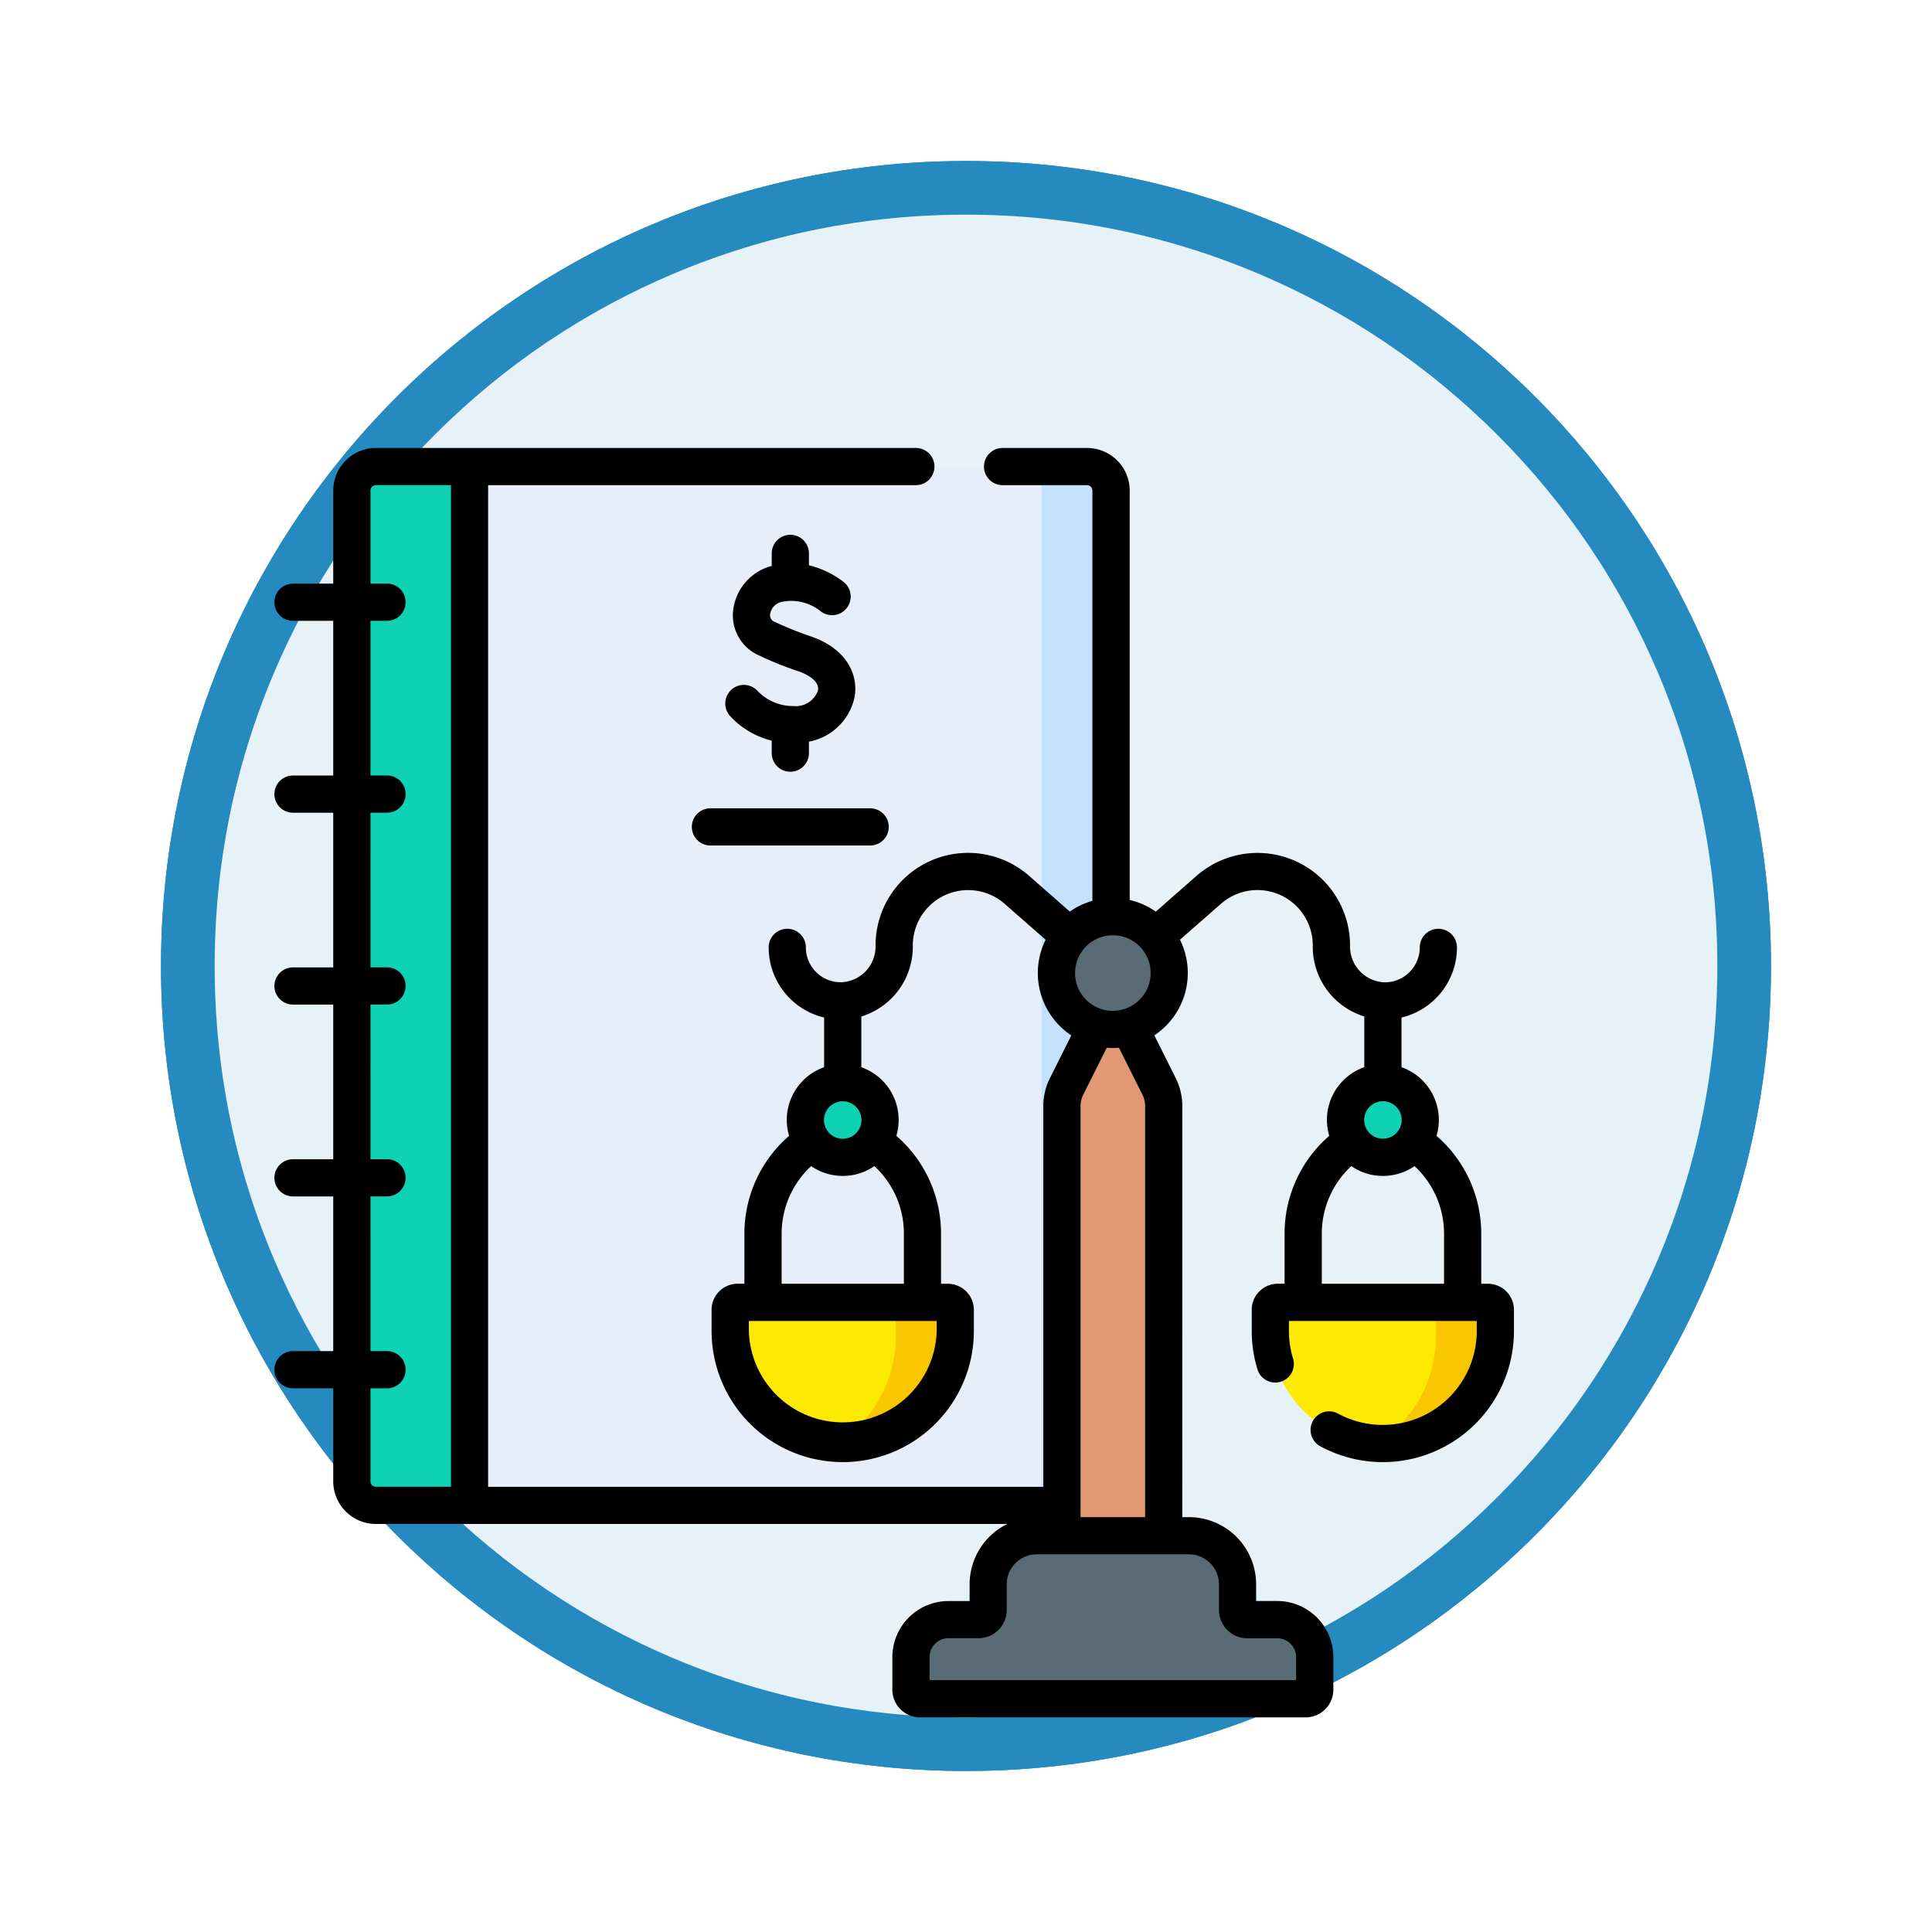 <svg xmlns="http://www.w3.org/2000/svg" xmlns:xlink="http://www.w3.org/1999/xlink" width="108" height="108" viewBox="0 0 108 108">
  <defs>
    <filter id="Trazado_978624" x="0" y="0" width="108" height="108" filterUnits="userSpaceOnUse">
      <feOffset dy="3" input="SourceAlpha"/>
      <feGaussianBlur stdDeviation="3" result="blur"/>
      <feFlood flood-opacity="0.161"/>
      <feComposite operator="in" in2="blur"/>
      <feComposite in="SourceGraphic"/>
    </filter>
    <filter id="Trazado_1076716" x="0" y="0" width="108" height="108" filterUnits="userSpaceOnUse">
      <feOffset dy="3" input="SourceAlpha"/>
      <feGaussianBlur stdDeviation="3" result="blur-2"/>
      <feFlood flood-opacity="0.161"/>
      <feComposite operator="in" in2="blur-2"/>
      <feComposite in="SourceGraphic"/>
    </filter>
  </defs>
  <g id="Grupo_1216227" data-name="Grupo 1216227" transform="translate(-196 -534)">
    <g id="Grupo_1215980" data-name="Grupo 1215980" transform="translate(205 540)">
      <g id="Grupo_1208503" data-name="Grupo 1208503" transform="translate(0)">
        <g id="Grupo_1200660" data-name="Grupo 1200660">
          <g id="Grupo_1181203" data-name="Grupo 1181203">
            <g id="Grupo_1172348" data-name="Grupo 1172348">
              <g id="Grupo_1171897" data-name="Grupo 1171897">
                <g id="Grupo_1171052" data-name="Grupo 1171052">
                  <g id="Grupo_1164581" data-name="Grupo 1164581">
                    <g id="Grupo_1144123" data-name="Grupo 1144123">
                      <g transform="matrix(1, 0, 0, 1, -9, -6)" filter="url(#Trazado_978624)">
                        <g id="Trazado_978624-2" data-name="Trazado 978624" transform="translate(9 6)" fill="#e7f2f8">
                          <path d="M 45 88.5 C 39.127 88.5 33.43 87.35 28.068 85.082 C 22.889 82.891 18.236 79.755 14.241 75.759 C 10.245 71.764 7.109 67.111 4.918 61.932 C 2.65 56.57 1.5 50.873 1.5 45 C 1.5 39.127 2.65 33.43 4.918 28.068 C 7.109 22.889 10.245 18.236 14.241 14.241 C 18.236 10.245 22.889 7.109 28.068 4.918 C 33.43 2.65 39.127 1.5 45 1.5 C 50.873 1.5 56.57 2.65 61.932 4.918 C 67.111 7.109 71.764 10.245 75.759 14.241 C 79.755 18.236 82.891 22.889 85.082 28.068 C 87.35 33.43 88.5 39.127 88.5 45 C 88.5 50.873 87.35 56.57 85.082 61.932 C 82.891 67.111 79.755 71.764 75.759 75.759 C 71.764 79.755 67.111 82.891 61.932 85.082 C 56.57 87.35 50.873 88.5 45 88.5 Z" stroke="none"/>
                          <path d="M 45 3 C 39.329 3 33.829 4.11 28.653 6.299 C 23.652 8.415 19.16 11.443 15.302 15.302 C 11.443 19.16 8.415 23.652 6.299 28.653 C 4.11 33.829 3 39.329 3 45 C 3 50.671 4.11 56.171 6.299 61.347 C 8.415 66.348 11.443 70.84 15.302 74.698 C 19.16 78.557 23.652 81.585 28.653 83.701 C 33.829 85.89 39.329 87 45 87 C 50.671 87 56.171 85.89 61.347 83.701 C 66.348 81.585 70.84 78.557 74.698 74.698 C 78.557 70.84 81.585 66.348 83.701 61.347 C 85.89 56.171 87 50.671 87 45 C 87 39.329 85.89 33.829 83.701 28.653 C 81.585 23.652 78.557 19.16 74.698 15.302 C 70.84 11.443 66.348 8.415 61.347 6.299 C 56.171 4.11 50.671 3 45 3 M 45 0 C 69.853 0 90 20.147 90 45 C 90 69.853 69.853 90 45 90 C 20.147 90 0 69.853 0 45 C 0 20.147 20.147 0 45 0 Z" stroke="none" fill="#248abf"/>
                        </g>
                      </g>
                      <g transform="matrix(1, 0, 0, 1, -9, -6)" filter="url(#Trazado_1076716)">
                        <g id="Trazado_1076716-2" data-name="Trazado 1076716" transform="translate(9 6)" fill="#e7f2f8">
                          <path d="M 45 88.5 C 39.127 88.5 33.43 87.35 28.068 85.082 C 22.889 82.891 18.236 79.755 14.241 75.759 C 10.245 71.764 7.109 67.111 4.918 61.932 C 2.65 56.57 1.5 50.873 1.5 45 C 1.5 39.127 2.65 33.43 4.918 28.068 C 7.109 22.889 10.245 18.236 14.241 14.241 C 18.236 10.245 22.889 7.109 28.068 4.918 C 33.43 2.65 39.127 1.5 45 1.5 C 50.873 1.5 56.57 2.65 61.932 4.918 C 67.111 7.109 71.764 10.245 75.759 14.241 C 79.755 18.236 82.891 22.889 85.082 28.068 C 87.35 33.43 88.5 39.127 88.5 45 C 88.5 50.873 87.35 56.57 85.082 61.932 C 82.891 67.111 79.755 71.764 75.759 75.759 C 71.764 79.755 67.111 82.891 61.932 85.082 C 56.57 87.35 50.873 88.5 45 88.5 Z" stroke="none"/>
                          <path d="M 45 3 C 39.329 3 33.829 4.11 28.653 6.299 C 23.652 8.415 19.16 11.443 15.302 15.302 C 11.443 19.16 8.415 23.652 6.299 28.653 C 4.11 33.829 3 39.329 3 45 C 3 50.671 4.11 56.171 6.299 61.347 C 8.415 66.348 11.443 70.84 15.302 74.698 C 19.16 78.557 23.652 81.585 28.653 83.701 C 33.829 85.89 39.329 87 45 87 C 50.671 87 56.171 85.89 61.347 83.701 C 66.348 81.585 70.84 78.557 74.698 74.698 C 78.557 70.84 81.585 66.348 83.701 61.347 C 85.89 56.171 87 50.671 87 45 C 87 39.329 85.89 33.829 83.701 28.653 C 81.585 23.652 78.557 19.16 74.698 15.302 C 70.84 11.443 66.348 8.415 61.347 6.299 C 56.171 4.11 50.671 3 45 3 M 45 0 C 69.853 0 90 20.147 90 45 C 90 69.853 69.853 90 45 90 C 20.147 90 0 69.853 0 45 C 0 20.147 20.147 0 45 0 Z" stroke="none" fill="#248abf"/>
                        </g>
                      </g>
                    </g>
                  </g>
                </g>
              </g>
            </g>
          </g>
        </g>
      </g>
    </g>
    <g id="legal-services" transform="translate(205.345 559.042)">
      <g id="Grupo_1216225" data-name="Grupo 1216225" transform="translate(10.323 1.039)">
        <path id="Trazado_1162543" data-name="Trazado 1162543" d="M84.687,7.5V65.568h34.519a1.344,1.344,0,0,0,1.344-1.344V8.844A1.344,1.344,0,0,0,119.206,7.5Z" transform="translate(-78.109 -7.5)" fill="#e5eef9"/>
        <path id="Trazado_1162544" data-name="Trazado 1162544" d="M309.64,7.5h-3.881A1.344,1.344,0,0,1,307.1,8.844V64.223a1.344,1.344,0,0,1-1.344,1.344h3.881a1.344,1.344,0,0,0,1.344-1.344V8.844A1.344,1.344,0,0,0,309.64,7.5Z" transform="translate(-268.542 -7.5)" fill="#c4e2ff"/>
        <path id="Trazado_1162545" data-name="Trazado 1162545" d="M43.8,7.5V65.568H38.564a1.344,1.344,0,0,1-1.344-1.344V8.844A1.344,1.344,0,0,1,38.564,7.5Z" transform="translate(-37.22 -7.5)" fill="#0ed2b3"/>
        <path id="Trazado_1162546" data-name="Trazado 1162546" d="M419.886,344.622h-11.75a.416.416,0,0,0-.416.416v1.185a6.291,6.291,0,0,0,12.582,0v-1.185A.416.416,0,0,0,419.886,344.622Z" transform="translate(-356.372 -297.9)" fill="#fee903"/>
        <path id="Trazado_1162547" data-name="Trazado 1162547" d="M457.059,344.622h-3.326a.44.44,0,0,1,.416.46v1.311a7.1,7.1,0,0,1-3.275,6.112c.1.005.206.008.31.008a6.291,6.291,0,0,0,6.291-6.291v-1.185A.416.416,0,0,0,457.059,344.622Z" transform="translate(-393.546 -297.9)" fill="#fac600"/>
        <path id="Trazado_1162548" data-name="Trazado 1162548" d="M440.136,255.99a2.088,2.088,0,1,0,2.088,2.088A2.088,2.088,0,0,0,440.136,255.99Z" transform="translate(-382.497 -221.552)" fill="#0ed2b3"/>
        <path id="Trazado_1162549" data-name="Trazado 1162549" d="M190.262,344.622h11.75a.416.416,0,0,1,.416.416v1.185a6.291,6.291,0,0,1-12.582,0v-1.185A.416.416,0,0,1,190.262,344.622Z" transform="translate(-168.694 -297.9)" fill="#fee903"/>
        <path id="Trazado_1162550" data-name="Trazado 1162550" d="M239.185,344.622h-3.326a.44.44,0,0,1,.416.46v1.311A7.1,7.1,0,0,1,233,352.505c.1.005.206.008.31.008a6.291,6.291,0,0,0,6.291-6.291v-1.185A.416.416,0,0,0,239.185,344.622Z" transform="translate(-205.867 -297.9)" fill="#fac600"/>
        <path id="Trazado_1162551" data-name="Trazado 1162551" d="M222.261,255.99a2.088,2.088,0,1,1-2.088,2.088A2.088,2.088,0,0,1,222.261,255.99Z" transform="translate(-194.818 -221.552)" fill="#0ed2b3"/>
        <path id="Trazado_1162552" data-name="Trazado 1162552" d="M329.338,252.6h-5.69V226.514a2.408,2.408,0,0,1,.255-1.078l2.59-5.173,2.59,5.173a2.407,2.407,0,0,1,.255,1.078Z" transform="translate(-283.952 -190.776)" fill="#e19974"/>
        <g id="Grupo_1216224" data-name="Grupo 1216224" transform="translate(31.255 25.158)">
          <circle id="Elipse_14342" data-name="Elipse 14342" cx="3.152" cy="3.152" r="3.152" transform="translate(8.134)" fill="#596c76"/>
          <path id="Trazado_1162553" data-name="Trazado 1162553" d="M281,442.9v-1.436a2.712,2.712,0,0,0-2.712-2.712h-8.516a2.712,2.712,0,0,0-2.712,2.712V442.9a.54.54,0,0,1-.54.54h-1.68a2.1,2.1,0,0,0-2.1,2.1v1.82a.508.508,0,0,0,.508.508H284.8a.508.508,0,0,0,.508-.508v-1.82a2.1,2.1,0,0,0-2.1-2.1h-1.68A.54.54,0,0,1,281,442.9Z" transform="translate(-262.74 -404.145)" fill="#596c76"/>
        </g>
      </g>
      <g id="Grupo_1216226" data-name="Grupo 1216226" transform="translate(5.995 0)">
        <path id="Trazado_1162554" data-name="Trazado 1162554" d="M174.36,146.39a1.039,1.039,0,0,0,1.039,1.039h8.929a1.039,1.039,0,0,0,0-2.079H175.4A1.039,1.039,0,0,0,174.36,146.39Z" transform="translate(-151.026 -125.207)"/>
        <path id="Trazado_1162555" data-name="Trazado 1162555" d="M191.677,44.577a2.741,2.741,0,0,1-2.014-.843,1.039,1.039,0,0,0-1.54,1.4,4.659,4.659,0,0,0,2.326,1.374v.7a1.039,1.039,0,1,0,2.079,0v-.642a3.217,3.217,0,0,0,2.553-2.493c.2-1.13-.309-2.606-2.349-3.358a19.411,19.411,0,0,1-2.187-.88.382.382,0,0,1-.184-.4.825.825,0,0,1,.633-.68,2.622,2.622,0,0,1,2.162.5,1.039,1.039,0,0,0,1.332-1.6,5.132,5.132,0,0,0-1.96-.948v-.665a1.039,1.039,0,0,0-2.079,0v.7l-.055.015a2.91,2.91,0,0,0-2.1,2.456,2.44,2.44,0,0,0,1.257,2.442,18.833,18.833,0,0,0,2.462,1c.266.1,1.125.463,1.022,1.043A1.307,1.307,0,0,1,191.677,44.577Z" transform="translate(-162.649 -30.149)"/>
        <path id="Trazado_1162556" data-name="Trazado 1162556" d="M73.836,46.722h-.379V43.916a7.231,7.231,0,0,0-2.408-5.383l-.09-.081A3.125,3.125,0,0,0,69,34.616V31.839a4.032,4.032,0,0,0,3.1-3.921,1.039,1.039,0,1,0-2.079,0A1.949,1.949,0,0,1,68,29.867a2,2,0,0,1-1.877-2.019v-.039a5.172,5.172,0,0,0-8.58-3.89l-2.278,2a4.173,4.173,0,0,0-1.459-.65V2.384A2.386,2.386,0,0,0,51.42,0H46.7a1.039,1.039,0,0,0,0,2.079H51.42a.305.305,0,0,1,.3.3V25.316a4.176,4.176,0,0,0-1.261.6l-2.279-2a5.172,5.172,0,0,0-8.58,3.891v.039a2,2,0,0,1-1.876,2.019,1.949,1.949,0,0,1-2.021-1.948,1.039,1.039,0,0,0-2.079,0,4.032,4.032,0,0,0,3.1,3.921v2.777a3.125,3.125,0,0,0-1.959,3.836l-.089.08a7.232,7.232,0,0,0-2.409,5.384v2.805h-.379a1.457,1.457,0,0,0-1.455,1.455v1.185a7.33,7.33,0,1,0,14.661,0V48.177a1.457,1.457,0,0,0-1.455-1.455h-.38V43.916a7.235,7.235,0,0,0-2.406-5.383l-.091-.081a3.125,3.125,0,0,0-1.959-3.835V31.78a4.072,4.072,0,0,0,2.879-3.932v-.039a3.093,3.093,0,0,1,5.132-2.327l2.292,2.008a4.185,4.185,0,0,0,1.436,5.348l-1.2,2.4a3.467,3.467,0,0,0-.365,1.543v21.29H17.941V2.079H41.852a1.039,1.039,0,0,0,0-2.079H11.667A2.387,2.387,0,0,0,9.283,2.384v5.2H7.034a1.039,1.039,0,0,0,0,2.079H9.283v8.647H7.034a1.039,1.039,0,0,0,0,2.079H9.283v8.647H7.034a1.039,1.039,0,0,0,0,2.079H9.283V39.76H7.034a1.039,1.039,0,0,0,0,2.079H9.283v8.647H7.034a1.039,1.039,0,1,0,0,2.079H9.283v5.2a2.387,2.387,0,0,0,2.384,2.384h35.3a3.756,3.756,0,0,0-2.11,3.373v.936H43.673a3.138,3.138,0,0,0-3.135,3.135v1.82a1.55,1.55,0,0,0,1.548,1.548H63.641a1.55,1.55,0,0,0,1.548-1.548V67.59a3.138,3.138,0,0,0-3.135-3.135H60.873v-.936a3.756,3.756,0,0,0-3.752-3.752h-.374V36.778a3.49,3.49,0,0,0-.364-1.543l-1.2-2.4a4.185,4.185,0,0,0,1.434-5.347l2.291-2.008a3.093,3.093,0,0,1,5.132,2.326v.039a4.072,4.072,0,0,0,2.879,3.932v2.837a3.125,3.125,0,0,0-1.959,3.835l-.09.081a7.236,7.236,0,0,0-2.407,5.384v2.805h-.38a1.457,1.457,0,0,0-1.455,1.455v1.185a7.326,7.326,0,0,0,.32,2.149,1.039,1.039,0,1,0,1.988-.609,5.258,5.258,0,0,1-.229-1.541V48.8h10.5v.561a5.254,5.254,0,0,1-7.754,4.618,1.039,1.039,0,1,0-.993,1.826,7.332,7.332,0,0,0,10.826-6.445V48.177a1.457,1.457,0,0,0-1.455-1.455Zm-30.819,2.64a5.252,5.252,0,0,1-10.5,0V48.8h10.5v.561Zm-1.835-5.445v2.805H34.348V43.916A5.15,5.15,0,0,1,36,40.144a3.119,3.119,0,0,0,3.535,0,5.152,5.152,0,0,1,1.649,3.773Zm-3.417-5.3a1.048,1.048,0,1,1,1.048-1.048,1.05,1.05,0,0,1-1.048,1.048Zm15.1-7.151a2.113,2.113,0,1,1,2.113-2.113A2.116,2.116,0,0,1,52.863,31.463Zm-41.5,26.3v-5.2h.924a1.039,1.039,0,1,0,0-2.079h-.924V41.838h.924a1.039,1.039,0,1,0,0-2.079h-.924V31.113h.924a1.039,1.039,0,1,0,0-2.079h-.924V20.387h.924a1.039,1.039,0,1,0,0-2.079h-.924V9.661h.924a1.039,1.039,0,1,0,0-2.079h-.924v-5.2a.305.305,0,0,1,.305-.305h4.195V58.068H11.667a.305.305,0,0,1-.305-.305Zm47.433,5.757v1.436a1.581,1.581,0,0,0,1.579,1.579h1.68A1.057,1.057,0,0,1,63.11,67.59v1.289H42.617V67.59a1.057,1.057,0,0,1,1.056-1.056h1.68a1.581,1.581,0,0,0,1.579-1.579V63.519a1.675,1.675,0,0,1,1.673-1.673h8.516a1.675,1.675,0,0,1,1.673,1.673ZM54.523,36.161a1.394,1.394,0,0,1,.145.616v22.99h-3.61V36.778a1.378,1.378,0,0,1,.145-.613l1.32-2.638c.112.009.225.015.34.015s.229-.006.341-.015Zm13.438.356a1.048,1.048,0,1,1-1.048,1.048A1.05,1.05,0,0,1,67.961,36.517Zm-3.417,7.4a5.153,5.153,0,0,1,1.649-3.773,3.119,3.119,0,0,0,3.535,0,5.149,5.149,0,0,1,1.65,3.773v2.805H64.544Z" transform="translate(-5.995 0)"/>
      </g>
    </g>
  </g>
</svg>
